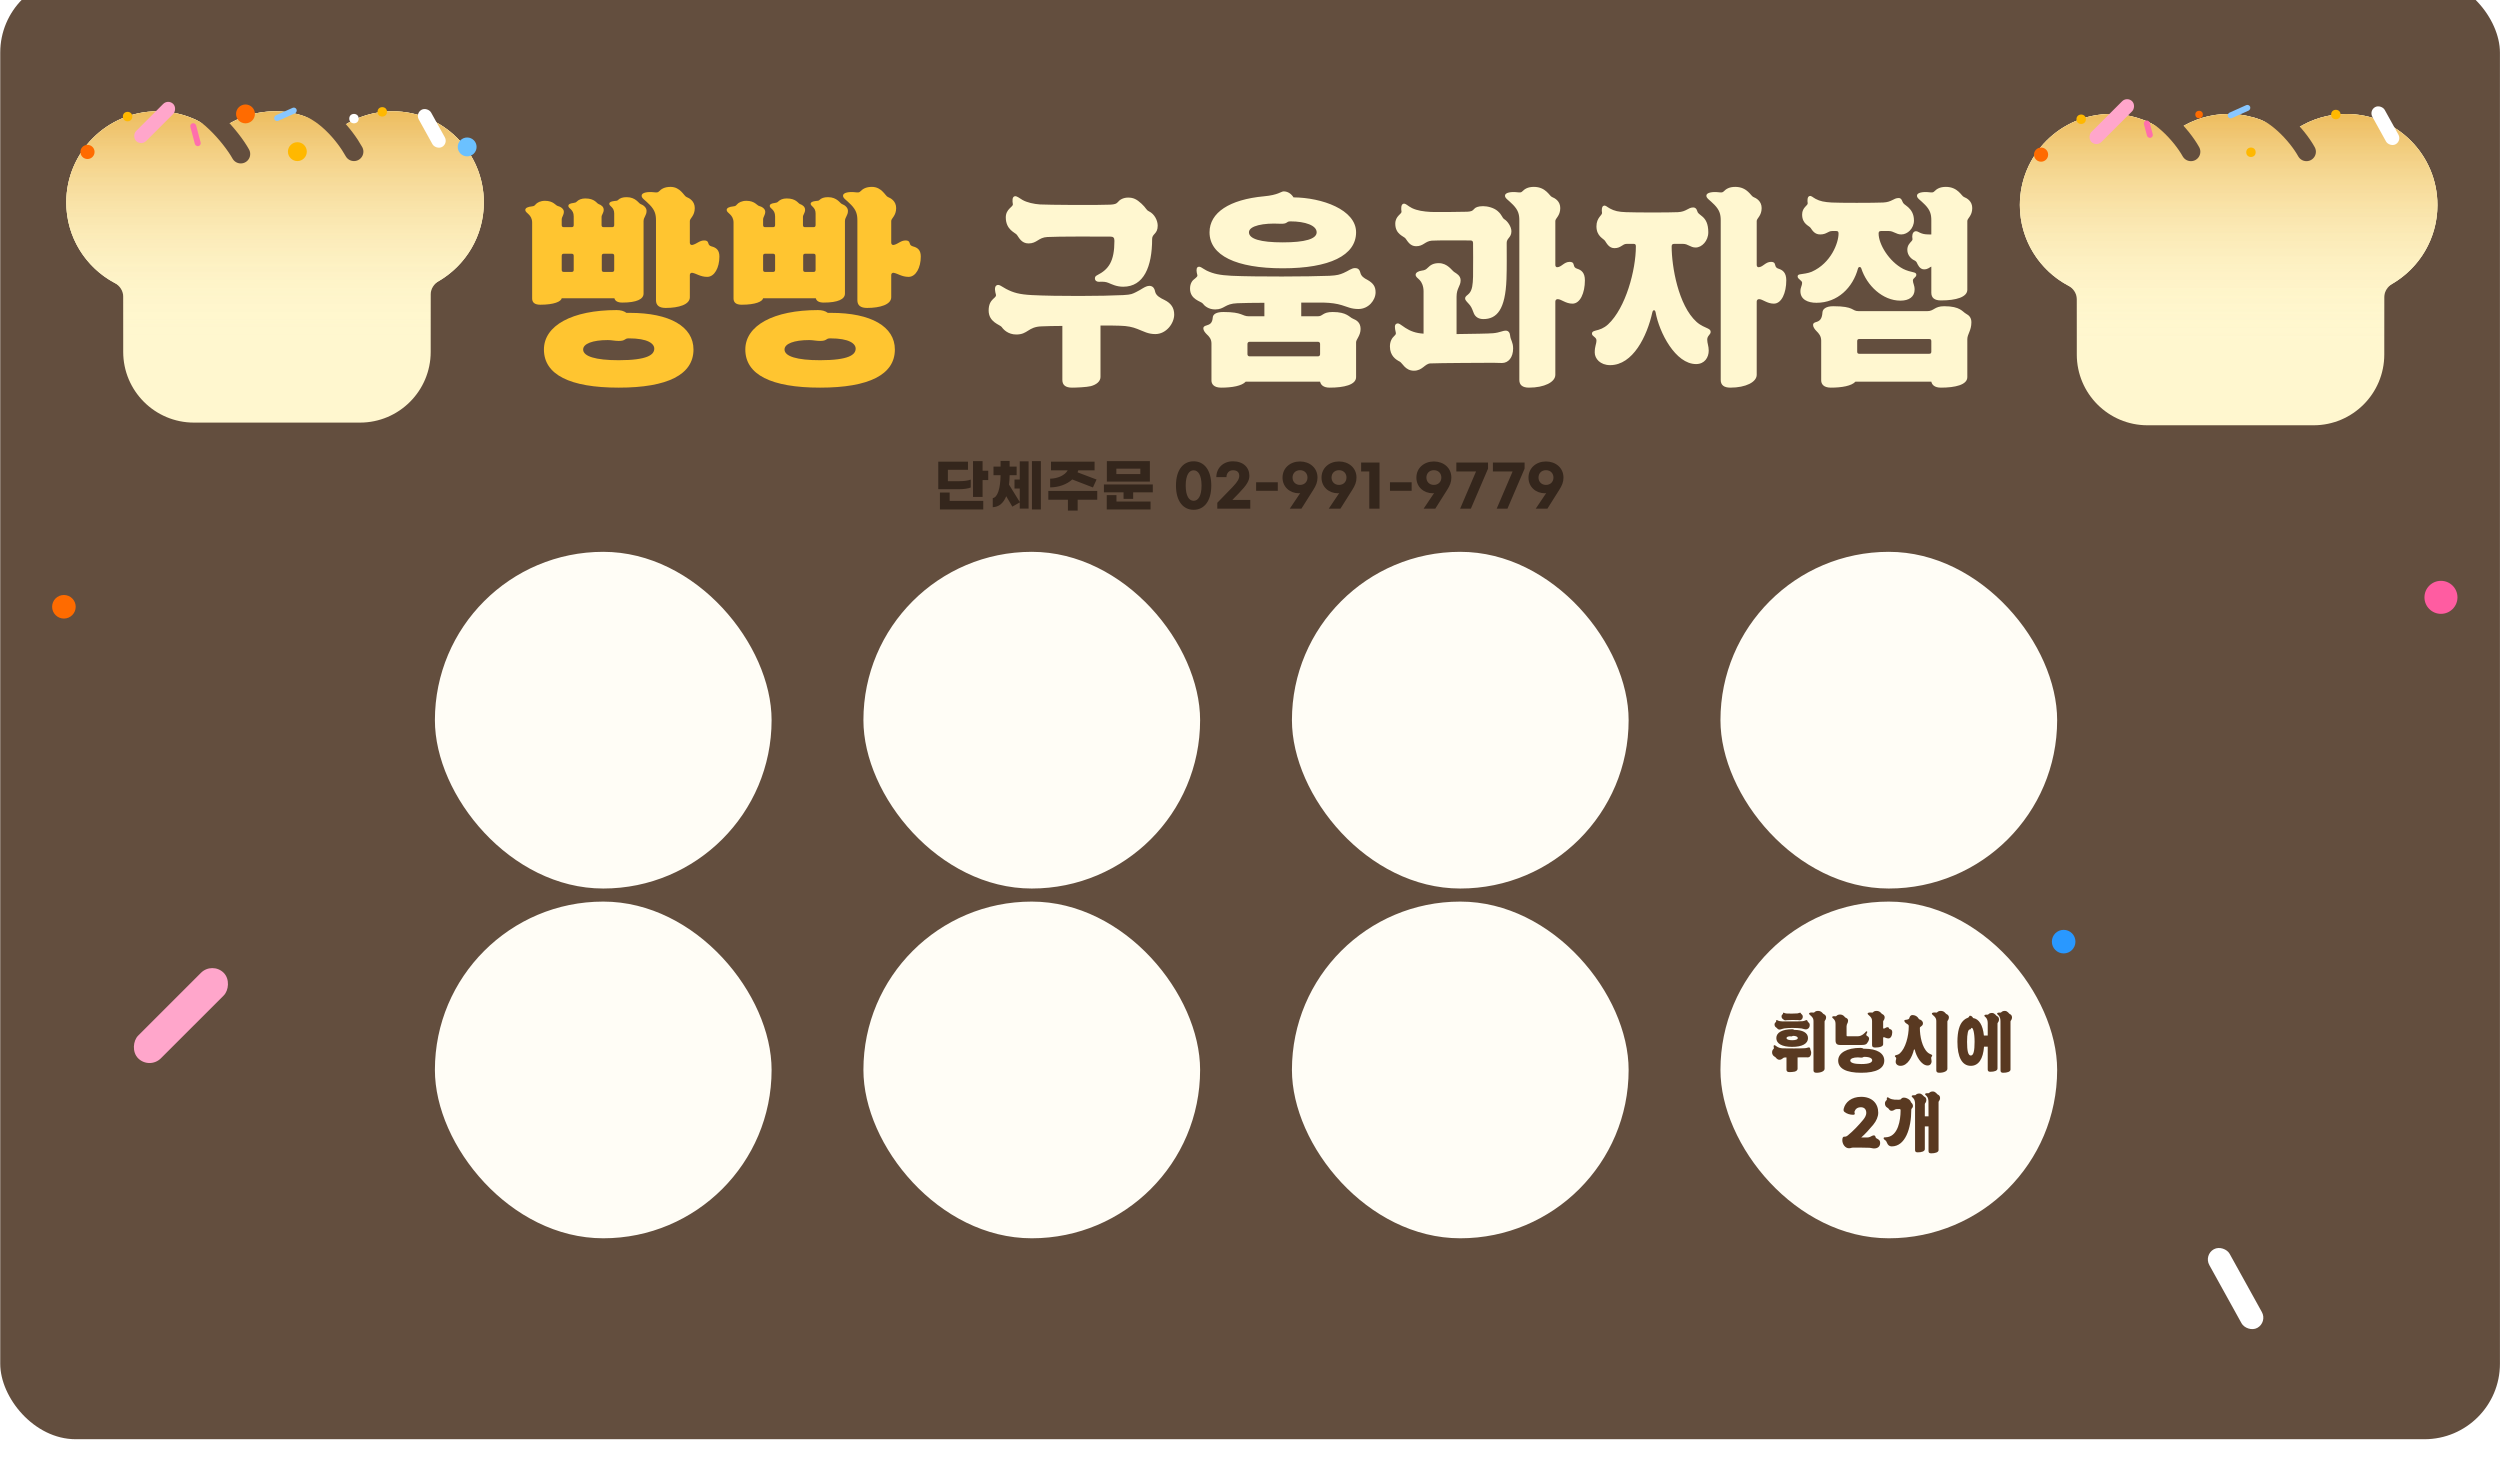 <svg width="1148" height="672" viewBox="0 0 1148 672" fill="none" xmlns="http://www.w3.org/2000/svg">
<g id="&#236;&#191;&#160;&#237;&#143;&#176;ui" filter="url(#filter0_i_1932_3241)">
<rect x="0.109" y="0.33" width="1147.86" height="671.388" rx="34.652" fill="#634E3E"/>
<g id="Frame 1321317626">
<g id="&#235;&#161;&#156;&#234;&#179;&#160;_&#235;&#132;&#163;&#236;&#156;&#188;&#236;&#139;&#164; &#236;&#152;&#129;&#236;&#151;&#173;">
<rect x="199.706" y="264.229" width="154.609" height="154.609" rx="77.305" fill="#FFFDF6"/>
</g>
<g id="&#235;&#161;&#156;&#234;&#179;&#160;_&#235;&#132;&#163;&#236;&#156;&#188;&#236;&#139;&#164; &#236;&#152;&#129;&#236;&#151;&#173;_2">
<rect x="396.481" y="264.229" width="154.609" height="154.609" rx="77.305" fill="#FFFDF6"/>
</g>
<g id="&#235;&#161;&#156;&#234;&#179;&#160;_&#235;&#132;&#163;&#236;&#156;&#188;&#236;&#139;&#164; &#236;&#152;&#129;&#236;&#151;&#173;_3">
<rect x="593.257" y="264.229" width="154.609" height="154.609" rx="77.305" fill="#FFFDF6"/>
</g>
<g id="&#235;&#161;&#156;&#234;&#179;&#160;_&#235;&#132;&#163;&#236;&#156;&#188;&#236;&#139;&#164; &#236;&#152;&#129;&#236;&#151;&#173;_4">
<rect x="790.032" y="264.229" width="154.609" height="154.609" rx="77.305" fill="#FFFDF6"/>
</g>
<g id="&#235;&#161;&#156;&#234;&#179;&#160;_&#235;&#132;&#163;&#236;&#156;&#188;&#236;&#139;&#164; &#236;&#152;&#129;&#236;&#151;&#173;_5">
<rect x="199.706" y="424.839" width="154.609" height="154.609" rx="77.305" fill="#FFFDF6"/>
</g>
<g id="&#235;&#161;&#156;&#234;&#179;&#160;_&#235;&#132;&#163;&#236;&#156;&#188;&#236;&#139;&#164; &#236;&#152;&#129;&#236;&#151;&#173;_6">
<rect x="396.481" y="424.839" width="154.609" height="154.609" rx="77.305" fill="#FFFDF6"/>
</g>
<g id="&#235;&#161;&#156;&#234;&#179;&#160;_&#235;&#132;&#163;&#236;&#156;&#188;&#236;&#139;&#164; &#236;&#152;&#129;&#236;&#151;&#173;_7">
<rect x="593.257" y="424.839" width="154.609" height="154.609" rx="77.305" fill="#FFFDF6"/>
</g>
<g id="&#235;&#161;&#156;&#234;&#179;&#160;_&#235;&#132;&#163;&#236;&#156;&#188;&#236;&#139;&#164; &#236;&#152;&#129;&#236;&#151;&#173;_8">
<rect x="790.032" y="424.839" width="154.609" height="154.609" rx="77.305" fill="#FFFDF6"/>
<path id="&#237;&#156;&#152;&#235;&#130;&#173;&#236;&#139;&#156;&#236;&#151;&#144; 2&#234;&#176;&#156;" d="M822.961 491.557C818.383 491.557 815.684 490.101 815.684 487.524C815.684 484.947 818.383 483.461 823.052 483.461C823.719 483.461 823.598 483.764 824.053 483.764C827.54 483.764 830.238 484.947 830.238 487.524C830.238 490.101 827.54 491.557 822.961 491.557ZM813.744 494.043C813.744 493.346 814.016 492.861 814.35 492.557C814.593 492.345 814.623 492.224 814.562 492.012C814.411 491.375 814.38 490.981 814.653 490.829C814.987 490.647 815.229 490.95 815.927 491.405C816.624 491.86 817.443 492.163 818.534 492.224C820.02 492.315 827.691 492.285 828.874 492.163C829.844 492.072 830.177 491.799 830.663 491.799C831.057 491.799 831.239 492.133 831.269 492.497C831.33 493.134 831.693 493.406 831.693 494.316C831.693 495.59 831.026 496.378 830.117 496.378C829.51 496.378 829.359 496.348 828.904 496.348C828.661 496.348 827.176 496.348 825.447 496.378V501.623C825.447 502.26 824.871 502.715 824.083 502.927C823.477 503.079 822.324 503.139 821.718 503.139C820.808 503.139 820.354 502.776 820.354 502.048V496.408C819.929 496.408 819.595 496.439 819.444 496.439C818.656 496.499 818.352 497.469 817.14 497.469C815.896 497.469 815.502 496.348 815.108 496.166C814.623 495.923 813.744 495.377 813.744 494.043ZM814.865 481.339C814.865 480.793 815.047 480.52 815.411 480.217C815.563 480.096 815.623 480.035 815.593 479.823C815.533 479.459 815.623 479.307 815.775 479.247C815.987 479.186 816.139 479.307 816.472 479.489C816.867 479.701 817.746 479.823 818.413 479.853C819.262 479.883 821.354 479.853 823.052 479.853C824.598 479.853 826.782 479.853 827.721 479.762C828.783 479.671 829.116 479.247 829.601 479.247C829.814 479.247 829.874 479.368 829.965 479.61C830.056 479.883 830.147 480.005 830.45 480.308C830.814 480.641 831.026 480.884 831.026 481.521C831.026 482.946 829.965 483.522 829.328 483.522C828.601 483.522 828.146 483.249 827.297 483.097C826.418 482.946 824.538 482.855 823.082 482.855C821.718 482.855 820.444 482.915 819.444 483.067C818.413 483.219 817.807 483.613 817.079 483.613C816.442 483.613 816.078 483.006 815.775 482.764C815.563 482.612 814.865 482.248 814.865 481.339ZM818.079 477.579C818.079 477.064 818.352 476.73 818.565 476.578C818.747 476.457 818.777 476.427 818.747 476.275C818.716 476.093 818.777 475.881 818.959 475.851C819.141 475.82 819.323 475.972 819.505 476.033C819.808 476.154 820.202 476.215 820.596 476.245C821.233 476.306 824.598 476.275 825.417 476.184C825.933 476.124 826.296 475.851 826.569 475.851C826.842 475.851 826.903 476.033 826.994 476.215C827.085 476.396 827.206 476.487 827.449 476.7C827.691 476.912 827.843 477.245 827.843 477.64C827.843 478.762 827.115 479.338 826.418 479.338C826.054 479.338 825.933 479.277 825.538 479.247C824.72 479.186 821.354 479.216 820.626 479.277C820.232 479.307 820.111 479.368 819.808 479.368C819.292 479.368 819.08 479.034 818.868 478.913C818.656 478.762 818.079 478.428 818.079 477.579ZM820.384 487.524C820.384 488.161 821.324 488.494 822.961 488.494C824.598 488.494 825.538 488.161 825.538 487.524C825.538 486.857 824.629 486.493 823.355 486.493C823.113 486.493 823.022 486.736 822.658 486.736C821.293 486.615 820.384 486.887 820.384 487.524ZM830.723 476.275C830.723 475.82 831.633 475.699 832.421 475.79C832.906 475.851 833.028 475.82 833.179 475.669C833.482 475.366 833.907 475.032 834.817 475.032C836.514 475.032 837.03 476.336 837.363 476.457C837.818 476.639 838.546 477.064 838.546 478.034C838.546 479.125 837.849 479.489 837.849 479.853V501.623C837.849 502.654 836.302 503.443 834.119 503.443C833.21 503.443 832.755 503.079 832.755 502.351V479.762C832.755 478.883 832.573 478.307 831.875 477.579C831.178 476.851 830.723 476.669 830.723 476.275ZM854.674 503.443C847.761 503.443 844.092 501.502 844.092 497.833C844.092 494.286 848.125 492.012 854.371 492.012C854.947 492.012 855.402 492.163 855.766 492.406H856.251C861.86 492.406 865.256 494.437 865.256 497.833C865.256 501.502 861.587 503.443 854.674 503.443ZM841.333 477.882C841.333 477.518 841.94 477.427 842.546 477.488C843.031 477.549 843.152 477.488 843.304 477.336C843.607 477.033 844.032 476.7 844.941 476.7C846.609 476.7 847.124 478.003 847.458 478.125C847.913 478.307 848.64 478.58 848.64 479.55C848.64 480.641 847.943 480.975 847.943 482.127V486.311C847.943 486.554 848.064 486.675 848.307 486.675H853.219C854.977 486.675 856.524 484.977 856.797 484.583C857.039 484.219 857.615 484.462 857.433 484.856C857.221 485.311 857.039 485.644 856.979 485.978C856.948 486.19 857.07 486.311 857.251 486.433C857.555 486.645 858.282 486.948 858.282 487.767C858.282 488.585 857.706 489.434 857.312 489.95C856.888 490.496 856.16 490.678 854.917 490.678H845.002C843.486 490.678 842.879 490.071 842.879 488.555V481.43C842.879 480.247 842.788 479.762 842.364 479.156C841.818 478.367 841.333 478.307 841.333 477.882ZM849.641 497.833C849.641 498.864 851.46 499.44 854.674 499.44C858.768 499.44 859.707 498.591 859.707 497.682C859.707 496.954 858.828 496.135 856.099 496.135C855.432 496.135 855.705 496.499 854.674 496.499C854.128 496.499 853.674 496.378 853.128 496.378C851.036 496.378 849.641 496.954 849.641 497.833ZM857.615 476.275C857.615 475.82 858.525 475.699 859.313 475.79C859.798 475.851 859.92 475.82 860.071 475.669C860.375 475.366 860.799 475.032 861.709 475.032C863.407 475.032 863.922 476.336 864.256 476.457C864.71 476.639 865.438 477.064 865.438 478.034C865.438 479.125 864.741 479.489 864.741 479.853V482.855C864.741 483.037 864.892 483.219 865.105 483.158C865.741 483.006 866.105 482.521 866.772 482.521C867.075 482.521 867.288 482.612 867.348 482.885C867.409 483.158 867.53 483.279 867.833 483.37C868.41 483.522 868.925 483.825 868.925 484.795C868.925 486.372 868.228 487.676 867.197 487.676C866.226 487.676 865.65 487.191 865.074 487.1C864.892 487.069 864.741 487.221 864.741 487.403V490.344C864.741 491.375 863.194 491.86 861.011 491.86C860.102 491.86 859.647 491.496 859.647 490.769V479.762C859.647 478.883 859.465 478.307 858.768 477.579C858.07 476.851 857.615 476.669 857.615 476.275ZM872.713 500.259C871.288 500.259 870.499 499.349 870.499 498.47C870.499 497.53 870.742 497.318 870.742 496.742C870.742 496.287 870.105 496.196 870.105 495.802C870.105 495.59 870.226 495.468 870.59 495.377C871.257 495.226 871.833 495.044 872.44 494.498C874.987 492.194 876.503 486.766 876.503 482.097C876.503 481.49 876.26 481.339 875.654 480.975C875.108 480.641 874.471 480.096 874.471 479.55C874.471 479.065 875.138 479.186 875.745 479.034C876.472 478.852 876.654 478.701 876.776 478.307C876.897 477.882 877.17 476.942 878.231 476.942C879.292 476.942 880.172 477.488 880.596 477.973C880.99 478.428 881.112 478.822 881.384 478.913C882.233 479.156 883.022 479.762 883.022 480.763C883.022 482.066 881.597 482.157 881.597 482.855C881.597 486.615 882.597 491.799 885.205 494.134C885.811 494.68 886.509 494.892 886.872 495.074C887.176 495.226 887.267 495.347 887.267 495.559C887.267 495.953 886.782 496.075 886.782 496.651C886.782 497.166 886.994 497.56 886.994 498.197C886.994 499.167 886.387 500.107 885.175 500.107C882.203 500.107 879.838 495.59 879.292 492.982C879.201 492.588 878.928 492.618 878.837 492.982C878.049 496.166 876.018 500.259 872.713 500.259ZM887.115 476.275C887.115 475.82 888.025 475.699 888.813 475.79C889.298 475.851 889.419 475.82 889.571 475.669C889.874 475.366 890.299 475.032 891.208 475.032C892.906 475.032 893.422 476.336 893.755 476.457C894.21 476.639 894.938 477.064 894.938 478.034C894.938 479.125 894.24 479.489 894.24 479.853V501.623C894.24 502.654 892.694 503.443 890.511 503.443C889.601 503.443 889.147 503.079 889.147 502.351V479.762C889.147 478.883 888.965 478.307 888.267 477.579C887.57 476.851 887.115 476.669 887.115 476.275ZM919.859 503.443C919.04 503.443 918.646 503.139 918.646 502.412L918.616 479.762C918.616 478.883 918.434 477.761 917.737 477.094C917.282 476.639 917.07 476.548 917.07 476.275C917.07 475.881 917.737 475.79 918.282 475.82C918.707 475.851 918.828 475.82 918.98 475.669C919.283 475.366 919.707 475.032 920.617 475.032C921.921 475.032 922.527 476.336 922.861 476.457C923.316 476.639 923.922 477.064 923.922 478.034C923.922 479.125 923.225 479.489 923.225 479.853V501.957C923.225 502.988 921.648 503.443 919.859 503.443ZM898.847 489.222C898.847 484.644 899.726 481.217 901.576 479.489C902.516 478.61 903.152 478.367 903.637 478.185C904.365 477.913 904.214 477.245 904.577 477.245C905.214 477.245 905.73 477.64 906.033 478.307C908.762 478.701 910.52 481.551 911.005 486.342H912.764V480.702C912.764 479.823 912.582 478.701 911.885 478.034C911.43 477.579 911.218 477.488 911.218 477.215C911.218 476.821 911.824 476.73 912.37 476.76C912.794 476.791 912.916 476.76 913.067 476.609C913.37 476.306 913.795 475.972 914.705 475.972C916.008 475.972 916.645 477.276 916.979 477.397C917.433 477.579 917.949 478.003 917.949 478.974C917.949 480.065 917.251 480.429 917.251 480.793V501.502C917.251 502.533 915.766 502.988 913.977 502.988C913.158 502.988 912.764 502.685 912.764 501.957V491.466H911.066C910.642 497.075 908.58 500.259 905.002 500.259C900.939 500.259 898.847 496.226 898.847 489.222ZM903.274 489.222C903.274 493.406 903.759 495.529 905.002 495.529C906.245 495.529 906.73 493.406 906.73 489.222C906.73 484.947 906.002 482.824 905.457 482.824C905.032 482.824 905.123 483.583 904.517 483.552C903.789 483.522 903.274 485.402 903.274 489.222ZM856.999 521.917C856.999 519.976 855.847 519.279 854.513 519.279C852.754 519.279 851.996 520.219 851.632 521.159C851.45 521.613 851.753 521.947 851.723 522.25C851.693 522.523 851.571 522.735 850.904 522.735C849.601 522.735 848.085 522.311 846.993 521.431C846.538 521.068 846.478 520.583 846.659 519.855C847.387 516.944 850.207 514.488 854.634 514.488C859.667 514.488 862.487 517.52 862.487 521.795C862.487 523.615 861.608 525.585 860.213 527.283C858.394 529.466 856.514 531.559 854.664 533.166H857.15C857.696 533.166 858.121 533.135 858.636 532.923C859.334 532.62 859.879 532.195 860.455 532.195C860.819 532.195 861.153 532.377 861.274 533.014C861.365 533.469 861.759 533.59 862.305 533.893C863.002 534.318 863.366 534.712 863.366 535.682C863.366 537.229 862.335 538.199 860.577 538.199C859.849 538.199 859.425 537.956 858.576 537.896C857.575 537.835 851.905 537.774 850.935 537.805C849.964 537.835 850.086 538.108 849.024 538.108C847.327 538.108 845.992 536.258 845.992 534.409C845.992 533.378 846.296 532.771 846.781 532.802C847.448 532.832 847.903 532.711 848.539 532.195C851.026 530.164 853.512 527.526 855.543 525.07C856.423 524.009 856.999 522.887 856.999 521.917ZM874.299 514.852C875.057 514.852 876.088 515.246 876.816 515.883C877.513 516.489 877.332 516.853 877.665 517.156C878.09 517.52 878.423 518.066 878.423 518.672C878.423 519.673 877.665 519.734 877.665 520.431C877.665 529.103 874.876 537.259 868.66 537.259C867.568 537.259 866.901 536.562 866.568 535.743C866.295 535.076 866.113 534.682 865.597 534.348C865.325 534.136 864.961 533.893 864.961 533.56C864.961 533.348 865.021 533.166 865.325 533.105C865.688 533.075 865.931 533.135 866.932 532.953C871.54 532.013 872.753 525.434 872.753 520.704C872.753 520.249 872.601 520.097 872.147 520.097C871.692 520.097 871.298 520.097 870.843 520.128C869.873 520.219 869.691 520.916 868.629 520.916C867.78 520.916 867.417 520.188 867.144 519.824C866.901 519.491 865.567 519.248 865.567 517.49C865.567 516.338 866.507 516.065 866.446 515.762C866.386 515.398 866.355 514.822 866.689 514.731C866.992 514.64 867.174 514.882 867.659 515.155C868.296 515.519 869.115 515.731 869.994 515.792C870.449 515.822 871.419 515.852 871.934 515.822C872.571 515.792 872.783 515.731 872.996 515.458C873.208 515.185 873.511 514.852 874.299 514.852ZM877.847 514.215C877.847 513.821 878.453 513.73 878.999 513.76C879.424 513.791 879.545 513.76 879.697 513.609C880 513.306 880.424 512.972 881.334 512.972C882.638 512.972 883.274 514.276 883.608 514.397C884.063 514.579 884.578 515.003 884.578 515.974C884.578 517.065 883.881 517.429 883.881 517.793V523.463H885.579L885.548 516.762C885.548 515.883 885.367 514.761 884.669 514.094C884.214 513.639 884.002 513.548 884.002 513.275C884.002 512.881 884.669 512.79 885.215 512.82C885.639 512.851 885.761 512.82 885.912 512.669C886.215 512.366 886.64 512.032 887.55 512.032C888.853 512.032 889.49 513.336 889.824 513.457C890.278 513.639 890.885 514.064 890.885 515.034C890.885 516.125 890.188 516.489 890.188 516.853V538.957C890.188 539.988 888.581 540.443 886.792 540.443C885.973 540.443 885.579 540.139 885.579 539.412V528.072H883.881V538.502C883.881 539.533 882.395 539.988 880.606 539.988C879.787 539.988 879.393 539.685 879.393 538.957V517.702C879.393 516.823 879.211 515.701 878.514 515.034C878.059 514.579 877.847 514.488 877.847 514.215Z" fill="#593921"/>
</g>
</g>
<path id="&#235;&#139;&#168;&#236;&#178;&#180;&#236;&#163;&#188;&#235;&#172;&#184; 02-991-9779" d="M451.201 226.999H453.8V231.261H451.201V239.006H446.809V222.58H451.201V226.999ZM445.77 234.691C444.626 235.185 442.547 235.471 440.468 235.471H430.852V222.84H444.496V226.557H435.27V231.781H440.65C442.651 231.781 444.6 231.521 445.77 231.053V234.691ZM436.076 237.004V240.825H451.513V244.775H431.605V237.004H436.076ZM468.274 231.027V222.684H472.328V244.385H468.274V241.526L464.869 243.476L462.063 238.694C460.763 241.916 458.684 243.632 455.877 243.736V239.551C458.034 239.291 459.386 235.263 459.464 229.026H456.215V225.101H459.464V222.502H463.622V225.101H466.845V229.026H463.622C463.596 230.585 463.518 232.04 463.336 233.366L468.274 241.345V235.159H465.857V231.027H468.274ZM473.862 222.58H477.968V244.775H473.862V222.58ZM501.876 234.665L492.39 231.001C489.895 233.262 486.178 234.613 482.228 234.639V230.637C485.633 230.585 488.959 229.156 490.285 226.817H482.618V222.84H502.629V226.817H495.145C495.067 227.128 494.937 227.44 494.807 227.726L503.539 231.027L501.876 234.665ZM503.851 236.251V240.305H494.859V245.295H490.389V240.305H481.396V236.251H503.851ZM528.019 222.58V231.988H508.267V222.58H528.019ZM523.652 228.532V226.037H512.633V228.532H523.652ZM506.915 233.288H529.37V236.9H520.352V239.915H515.934V236.9H506.915V233.288ZM512.685 238.2V241.137H528.331V244.775H508.215V238.2H512.685ZM548.113 222.658C552.739 222.658 556.222 226.375 556.222 233.808C556.222 241.215 552.739 244.931 548.113 244.931C543.487 244.931 540.005 241.215 540.005 233.808C540.005 226.375 543.487 222.658 548.113 222.658ZM548.113 226.791C546.034 226.791 544.475 228.974 544.475 233.808C544.475 238.616 546.034 240.799 548.113 240.799C550.192 240.799 551.752 238.616 551.752 233.808C551.752 228.974 550.192 226.791 548.113 226.791ZM566.152 222.658C570.908 222.658 573.715 225.465 573.715 229.312C573.715 231.521 572.65 233.418 568.933 237.264L565.892 240.409H574.131V244.411H558.979V241.708L565.918 234.561C568.465 231.936 569.063 230.559 569.063 229.364C569.063 227.804 568.206 226.765 566.152 226.765C564.229 226.765 563.19 228.324 563.19 229.935H558.538C558.538 225.777 561.682 222.658 566.152 222.658ZM576.808 232.3H586.762V236.199H576.808V232.3ZM592.262 244.411L597.07 237.238C596.94 237.29 596.707 237.342 596.473 237.342C592.34 237.342 588.936 234.457 588.936 230.169C588.936 225.647 592.548 222.736 596.966 222.736C601.385 222.736 604.997 225.621 604.997 230.143C604.997 232.196 604.321 233.782 603.074 235.757L597.616 244.411H592.262ZM596.966 233.496C599.072 233.496 600.397 232.014 600.397 230.117C600.397 228.22 599.072 226.739 596.966 226.739C594.861 226.739 593.536 228.22 593.536 230.117C593.536 232.014 594.861 233.496 596.966 233.496ZM610.168 244.411L614.976 237.238C614.846 237.29 614.612 237.342 614.378 237.342C610.245 237.342 606.841 234.457 606.841 230.169C606.841 225.647 610.453 222.736 614.872 222.736C619.29 222.736 622.902 225.621 622.902 230.143C622.902 232.196 622.227 233.782 620.979 235.757L615.521 244.411H610.168ZM614.872 233.496C616.977 233.496 618.302 232.014 618.302 230.117C618.302 228.22 616.977 226.739 614.872 226.739C612.766 226.739 611.441 228.22 611.441 230.117C611.441 232.014 612.766 233.496 614.872 233.496ZM633.478 223.23V244.411H628.774V227.336H625.032V223.23H633.478ZM638.276 232.3H648.23V236.199H638.276V232.3ZM653.731 244.411L658.539 237.238C658.409 237.29 658.175 237.342 657.941 237.342C653.809 237.342 650.404 234.457 650.404 230.169C650.404 225.647 654.017 222.736 658.435 222.736C662.853 222.736 666.466 225.621 666.466 230.143C666.466 232.196 665.79 233.782 664.542 235.757L659.085 244.411H653.731ZM658.435 233.496C660.54 233.496 661.866 232.014 661.866 230.117C661.866 228.22 660.54 226.739 658.435 226.739C656.33 226.739 655.004 228.22 655.004 230.117C655.004 232.014 656.33 233.496 658.435 233.496ZM683.305 223.23V226.037L675.43 244.411H670.493L677.795 227.336H668.751V223.23H683.305ZM700.094 223.23V226.037L692.219 244.411H687.281L694.584 227.336H685.54V223.23H700.094ZM705.213 244.411L710.021 237.238C709.891 237.29 709.657 237.342 709.423 237.342C705.291 237.342 701.886 234.457 701.886 230.169C701.886 225.647 705.499 222.736 709.917 222.736C714.335 222.736 717.948 225.621 717.948 230.143C717.948 232.196 717.272 233.782 716.024 235.757L710.567 244.411H705.213ZM709.917 233.496C712.022 233.496 713.348 232.014 713.348 230.117C713.348 228.22 712.022 226.739 709.917 226.739C707.812 226.739 706.486 228.22 706.486 230.117C706.486 232.014 707.812 233.496 709.917 233.496Z" fill="#34261C"/>
<g id="Frame 1321318006">
<g id="Group 26086308">
<g id="Group 26086305">
<path id="Union" fill-rule="evenodd" clip-rule="evenodd" d="M56.577 146.958C56.577 144.311 54.947 141.97 52.611 140.725C39.413 133.688 30.43 119.785 30.43 103.784C30.43 80.678 49.16 61.947 72.266 61.947C80.591 61.947 88.348 64.379 94.866 68.571C97.537 70.288 101.034 70.288 103.704 68.571C110.222 64.379 117.979 61.947 126.304 61.947C134.63 61.947 142.387 64.379 148.905 68.571C151.575 70.288 155.072 70.288 157.743 68.571C164.26 64.379 172.018 61.947 180.343 61.947C203.448 61.947 222.179 80.678 222.179 103.784C222.179 119.183 213.859 132.639 201.469 139.902C199.278 141.186 197.775 143.454 197.775 145.993V172.4C197.775 190.342 183.23 204.887 165.288 204.887H89.064C71.122 204.887 56.577 190.342 56.577 172.4V146.958Z" fill="#FFF7CF"/>
<g id="Frame 1321318005">
<path id="Union_2" fill-rule="evenodd" clip-rule="evenodd" d="M153.324 135.726C146.034 141.898 136.604 145.62 126.305 145.62C116.005 145.62 106.575 141.898 99.285 135.726C91.996 141.898 82.566 145.62 72.266 145.62C49.16 145.62 30.43 126.889 30.43 103.784C30.43 80.678 49.16 61.947 72.266 61.947C82.566 61.947 91.996 65.669 99.285 71.841C106.575 65.669 116.005 61.947 126.305 61.947C136.604 61.947 146.034 65.669 153.324 71.841C160.613 65.669 170.044 61.947 180.343 61.947C203.449 61.947 222.179 80.678 222.179 103.784C222.179 126.889 203.449 145.62 180.343 145.62C170.044 145.62 160.613 141.898 153.324 135.726Z" fill="#FFF7CF"/>
<path id="Union_3" fill-rule="evenodd" clip-rule="evenodd" d="M56.577 146.958C56.577 144.311 54.947 141.97 52.611 140.725C39.413 133.688 30.43 119.785 30.43 103.784C30.43 80.678 49.16 61.947 72.266 61.947C80.591 61.947 88.348 64.379 94.866 68.571C97.537 70.288 101.034 70.288 103.704 68.571C110.222 64.379 117.979 61.947 126.304 61.947C134.63 61.947 142.387 64.379 148.905 68.571C151.575 70.288 155.072 70.288 157.743 68.571C164.26 64.379 172.018 61.947 180.343 61.947C203.448 61.947 222.179 80.678 222.179 103.784C222.179 119.183 213.859 132.639 201.469 139.902C199.278 141.186 197.775 143.454 197.775 145.993V172.4C197.775 190.342 183.23 204.887 165.288 204.887H89.064C71.122 204.887 56.577 190.342 56.577 172.4V146.958Z" fill="url(#paint0_linear_1932_3241)"/>
<path id="Vector 1933" d="M84.072 58.698C93.237 58.698 106.232 73.75 110.563 81.547" stroke="#634E3E" stroke-width="8.663" stroke-linecap="round"/>
<path id="Vector 1934" d="M137.133 58.698C148.464 60.972 158.21 72.667 162.541 80.464" stroke="#634E3E" stroke-width="8.663" stroke-linecap="round"/>
<circle id="Ellipse 68" cx="58.585" cy="64.358" r="2.166" fill="#FFB800"/>
<circle id="Ellipse 72" cx="40.176" cy="80.6" r="3.249" fill="#FF6B00"/>
<circle id="Ellipse 69" cx="175.536" cy="62.192" r="2.166" fill="#FFB800"/>
<circle id="Ellipse 70" cx="136.552" cy="80.463" r="4.332" fill="#FFB800"/>
<circle id="Ellipse 73" cx="214.52" cy="78.297" r="4.332" fill="#6BC1FF"/>
<circle id="Ellipse 74" cx="162.542" cy="65.302" r="2.166" fill="white"/>
<circle id="Ellipse 71" cx="112.729" cy="63.137" r="4.332" fill="#FF6B00"/>
</g>
</g>
<g id="Group 26086307">
<rect id="Rectangle 3465512" x="190.715" y="62.82" width="6.497" height="19.492" rx="3.249" transform="rotate(-28.963 190.715 62.82)" fill="white"/>
<rect id="Rectangle 3465513" x="77.24" y="56.256" width="6.497" height="24.07" rx="3.249" transform="rotate(45.009 77.24 56.256)" fill="#FFA6CB"/>
<rect id="Rectangle 3465514" x="87.065" y="67.767" width="2.733" height="10.857" rx="1.366" transform="rotate(-14.771 87.065 67.767)" fill="#FF6FAC"/>
<rect id="Rectangle 3465515" x="126.543" y="66.856" width="2.733" height="11.157" rx="1.366" transform="rotate(-114.181 126.543 66.856)" fill="#89C7FF"/>
</g>
</g>
<g id="&#234;&#176;&#128;&#234;&#178;&#140; &#235;&#161;&#156;&#234;&#179;&#160;&#235;&#132;&#163;&#236;&#156;&#188;&#236;&#139;&#164; &#236;&#152;&#129;&#236;&#151;&#173;">
<g id="&#235;&#185;&#181;&#235;&#185;&#181; &#234;&#181;&#172;&#236;&#155;&#128;&#234;&#179;&#188;&#236;&#158;&#144;&#236;&#160;&#144;" filter="url(#filter1_d_1932_3241)">
<path d="M248.1 142.094C245.346 142.094 244.362 140.913 244.362 139.241V104.412C244.362 100.574 241.213 100.082 241.213 98.607C241.213 97.623 242.394 97.131 244.263 96.934C245.149 96.836 245.444 96.639 245.838 96.147C246.625 95.163 248.199 94.376 250.265 94.376C254.102 94.376 255.184 96.54 256.07 96.737C257.349 97.032 258.923 98.016 258.923 99.394C258.923 100.968 257.939 101.755 257.939 102.936V105.494C257.939 106.183 258.234 106.478 258.923 106.478H262.465C263.154 106.478 263.449 106.183 263.449 105.494V101.558C263.449 98.213 260.989 98.016 260.989 96.737C260.989 95.95 261.776 95.557 263.351 95.36C264.138 95.261 264.433 95.163 264.925 94.671C265.712 93.884 266.991 93.294 268.762 93.294C273.189 93.294 273.976 95.557 274.862 95.852C276.239 96.344 277.223 97.229 277.223 98.508C277.223 99.984 276.239 100.771 276.239 101.755V105.494C276.239 106.183 276.535 106.478 277.223 106.478H281.06C281.749 106.478 282.044 106.183 282.044 105.494V100.181C282.044 97.229 279.781 96.934 279.781 95.753C279.781 95.065 280.47 94.671 282.044 94.474C283.028 94.376 283.422 94.376 283.717 94.081C284.701 93.097 285.98 92.703 287.751 92.703C291.981 92.703 293.26 95.557 294.146 95.852C295.425 96.344 296.901 97.426 296.901 99C296.901 101.165 295.523 101.853 295.523 103.723V136.978C295.523 139.536 292.375 141.11 285.783 141.11C283.52 141.11 282.438 140.323 282.143 139.142H257.939C257.644 140.618 254.496 142.094 248.1 142.094ZM249.773 162.657C249.773 151.638 262.76 144.554 283.127 144.554C284.996 144.554 286.472 144.947 287.652 145.833H289.227C307.527 145.833 318.448 152.13 318.448 162.657C318.448 174.168 306.641 180.17 284.11 180.17C261.58 180.17 249.773 174.168 249.773 162.657ZM257.939 126.057C257.939 126.746 258.234 127.041 258.923 127.041H262.465C263.154 127.041 263.449 126.746 263.449 126.057V119.662C263.449 118.973 263.154 118.678 262.465 118.678H258.923C258.234 118.678 257.939 118.973 257.939 119.662V126.057ZM267.778 162.657C267.778 165.805 273.485 167.576 284.11 167.576C297.393 167.576 300.443 165.018 300.443 162.264C300.443 160.001 297.59 157.541 288.735 157.541C286.57 157.541 287.456 158.722 284.11 158.722C282.339 158.722 280.864 158.328 279.093 158.328C272.107 158.328 267.778 160.001 267.778 162.657ZM276.338 126.057C276.338 126.746 276.633 127.041 277.322 127.041H281.06C281.749 127.041 282.044 126.746 282.044 126.057V119.662C282.044 118.973 281.749 118.678 281.06 118.678H277.322C276.633 118.678 276.338 118.973 276.338 119.662V126.057ZM294.638 92.015C294.638 90.539 297.59 90.145 300.148 90.441C301.722 90.637 302.115 90.539 302.607 90.047C303.591 89.063 304.969 87.981 307.92 87.981C312.446 87.981 314.119 92.212 315.201 92.605C316.677 93.195 319.038 94.573 319.038 97.721C319.038 101.263 316.775 102.444 316.775 103.624V113.66C316.775 114.25 317.267 114.841 317.956 114.644C320.022 114.152 321.203 112.578 323.367 112.578C324.351 112.578 325.04 112.873 325.236 113.758C325.433 114.644 325.827 115.037 326.811 115.333C328.68 115.825 330.353 116.808 330.353 119.957C330.353 125.073 328.09 129.304 324.745 129.304C321.596 129.304 319.727 127.729 317.857 127.434C317.267 127.336 316.775 127.828 316.775 128.418V138.65C316.775 141.996 311.757 143.57 305.657 143.57C302.706 143.57 301.23 142.389 301.23 140.028V103.329C301.23 100.476 300.64 98.607 298.377 96.245C296.114 93.884 294.638 93.294 294.638 92.015ZM340.577 142.094C337.822 142.094 336.839 140.913 336.839 139.241V104.412C336.839 100.574 333.69 100.082 333.69 98.607C333.69 97.623 334.871 97.131 336.74 96.934C337.626 96.836 337.921 96.639 338.314 96.147C339.101 95.163 340.676 94.376 342.742 94.376C346.579 94.376 347.661 96.54 348.547 96.737C349.826 97.032 351.4 98.016 351.4 99.394C351.4 100.968 350.416 101.755 350.416 102.936V105.494C350.416 106.183 350.711 106.478 351.4 106.478H354.942C355.631 106.478 355.926 106.183 355.926 105.494V101.558C355.926 98.213 353.466 98.016 353.466 96.737C353.466 95.95 354.253 95.557 355.827 95.36C356.614 95.261 356.91 95.163 357.402 94.671C358.189 93.884 359.468 93.294 361.239 93.294C365.666 93.294 366.453 95.557 367.339 95.852C368.716 96.344 369.7 97.229 369.7 98.508C369.7 99.984 368.716 100.771 368.716 101.755V105.494C368.716 106.183 369.011 106.478 369.7 106.478H373.537C374.226 106.478 374.521 106.183 374.521 105.494V100.181C374.521 97.229 372.258 96.934 372.258 95.753C372.258 95.065 372.947 94.671 374.521 94.474C375.505 94.376 375.898 94.376 376.194 94.081C377.177 93.097 378.457 92.703 380.228 92.703C384.458 92.703 385.737 95.557 386.623 95.852C387.902 96.344 389.378 97.426 389.378 99C389.378 101.165 388 101.853 388 103.723V136.978C388 139.536 384.852 141.11 378.26 141.11C375.997 141.11 374.915 140.323 374.619 139.142H350.416C350.121 140.618 346.972 142.094 340.577 142.094ZM342.25 162.657C342.25 151.638 355.237 144.554 375.603 144.554C377.473 144.554 378.948 144.947 380.129 145.833H381.703C400.003 145.833 410.924 152.13 410.924 162.657C410.924 174.168 399.118 180.17 376.587 180.17C354.056 180.17 342.25 174.168 342.25 162.657ZM350.416 126.057C350.416 126.746 350.711 127.041 351.4 127.041H354.942C355.631 127.041 355.926 126.746 355.926 126.057V119.662C355.926 118.973 355.631 118.678 354.942 118.678H351.4C350.711 118.678 350.416 118.973 350.416 119.662V126.057ZM360.255 162.657C360.255 165.805 365.961 167.576 376.587 167.576C389.87 167.576 392.92 165.018 392.92 162.264C392.92 160.001 390.066 157.541 381.211 157.541C379.047 157.541 379.932 158.722 376.587 158.722C374.816 158.722 373.34 158.328 371.569 158.328C364.584 158.328 360.255 160.001 360.255 162.657ZM368.815 126.057C368.815 126.746 369.11 127.041 369.798 127.041H373.537C374.226 127.041 374.521 126.746 374.521 126.057V119.662C374.521 118.973 374.226 118.678 373.537 118.678H369.798C369.11 118.678 368.815 118.973 368.815 119.662V126.057ZM387.115 92.015C387.115 90.539 390.066 90.145 392.624 90.441C394.199 90.637 394.592 90.539 395.084 90.047C396.068 89.063 397.445 87.981 400.397 87.981C404.923 87.981 406.595 92.212 407.678 92.605C409.153 93.195 411.515 94.573 411.515 97.721C411.515 101.263 409.252 102.444 409.252 103.624V113.66C409.252 114.25 409.744 114.841 410.433 114.644C412.499 114.152 413.679 112.578 415.844 112.578C416.828 112.578 417.516 112.873 417.713 113.758C417.91 114.644 418.304 115.037 419.287 115.333C421.157 115.825 422.829 116.808 422.829 119.957C422.829 125.073 420.566 129.304 417.221 129.304C414.073 129.304 412.204 127.729 410.334 127.434C409.744 127.336 409.252 127.828 409.252 128.418V138.65C409.252 141.996 404.234 143.57 398.134 143.57C395.182 143.57 393.707 142.389 393.707 140.028V103.329C393.707 100.476 393.116 98.607 390.853 96.245C388.59 93.884 387.115 93.294 387.115 92.015Z" fill="#FFC530"/>
<path d="M492.26 180.17C489.309 180.17 487.833 178.989 487.833 176.628V151.834C484.094 151.834 480.749 151.933 478.289 152.031C471.993 152.228 472.091 155.77 466.68 155.77C462.941 155.77 460.776 153.507 459.989 152.326C459.202 151.244 453.988 150.162 453.988 144.751C453.988 141.897 454.971 140.52 455.955 139.536C457.038 138.552 457.53 138.159 457.333 137.47C456.939 136.092 456.546 134.125 457.431 133.338C458.612 132.354 459.891 133.731 461.957 134.813C465.302 136.584 468.155 137.371 473.763 137.667C485.176 138.257 506.428 138.159 515.873 137.667C519.612 137.47 520.006 137.076 521.678 136.289C524.04 135.207 525.909 133.436 527.778 133.436C528.959 133.436 530.041 134.026 530.435 136.092C530.828 137.962 532.895 139.044 534.764 139.93C537.715 141.405 539.191 143.471 539.191 146.62C539.191 150.654 535.551 155.573 530.533 155.573C527.188 155.573 525.319 154.393 522.269 153.212C520.006 152.326 517.841 151.834 514.201 151.736C511.938 151.638 508.79 151.638 505.346 151.638V175.251C505.346 177.317 503.477 178.793 500.918 179.481C498.951 179.973 494.228 180.17 492.26 180.17ZM461.859 101.952C461.859 98.115 465.302 97.131 465.105 95.95C464.81 94.278 464.81 92.605 465.892 92.31C466.876 92.015 467.959 93.097 469.533 93.982C471.599 95.163 474.747 95.852 477.601 96.049C481.143 96.245 503.772 96.442 509.773 96.147C511.84 96.049 512.725 95.753 513.414 94.868C514.102 93.982 515.677 92.9 518.038 92.9C520.498 92.9 521.973 93.687 524.138 95.655C526.303 97.623 526.303 98.607 527.582 99.197C530.238 100.476 531.615 103.526 531.615 105.789C531.615 109.724 529.057 109.429 529.057 111.889C529.057 124.679 525.22 133.829 515.775 133.829C512.627 133.829 510.462 132.649 508.986 132.058C507.707 131.567 506.92 131.468 504.559 131.567C503.673 131.567 502.788 131.075 502.788 129.992C502.788 129.304 503.083 128.91 503.87 128.517C509.085 125.86 511.741 122.22 511.741 112.774C511.741 111.299 511.249 110.807 509.773 110.807C502.788 110.807 486.16 110.708 480.946 111.004C476.814 111.2 476.223 113.955 472.288 113.955C469.041 113.955 467.86 111.2 466.975 110.02C466.188 108.937 461.859 107.757 461.859 101.952ZM573.521 108.839C573.521 111.889 578.834 113.463 589.066 113.463C599.299 113.463 604.611 111.889 604.611 108.839C604.611 105.691 599.397 103.821 592.51 103.821C590.444 103.821 591.526 105.1 587.689 104.903C580.31 104.51 573.521 105.789 573.521 108.839ZM546.464 134.715C546.464 132.255 547.547 130.878 548.727 130.091C549.613 129.304 550.006 129.008 549.809 128.418C549.416 127.041 549.219 125.467 549.908 124.876C550.99 124.089 552.171 125.467 554.139 126.45C557.287 127.926 560.042 128.517 565.65 128.812C576.669 129.304 601.069 129.205 610.515 128.812C614.253 128.615 615.237 128.221 616.91 127.533C619.074 126.647 620.55 125.27 622.223 125.27C623.403 125.27 624.289 125.762 624.683 127.434C625.076 129.008 626.355 129.894 627.929 130.681C630.487 132.157 631.668 133.633 631.668 136.388C631.668 140.028 628.421 144.062 623.797 144.062C620.452 144.062 618.779 143.078 616.123 142.291C613.86 141.602 611.302 141.209 607.661 141.11H597.528V147.407H605.103C607.661 147.407 607.17 145.439 611.991 145.439C618.484 145.439 619.566 147.801 621.239 148.489C622.912 149.178 624.781 150.26 624.781 153.212C624.781 156.262 622.715 158.033 622.715 159.312V175.349C622.715 178.891 617.107 180.17 610.613 180.17C607.563 180.17 606.481 178.793 606.186 177.415H572.045C570.274 179.383 565.748 180.17 560.731 180.17C557.287 180.17 556.303 178.399 556.303 176.923V159.902C556.303 157.836 555.221 156.655 554.139 155.672C553.351 154.884 552.564 153.901 552.564 152.917C552.564 152.13 553.253 151.834 553.942 151.638C555.713 151.146 556.697 150.457 556.893 147.997C556.992 146.423 558.566 145.439 561.813 145.439C570.766 145.439 570.176 147.407 573.521 147.407H580.605V141.209C575.587 141.209 571.16 141.307 568.208 141.405C562.305 141.602 562.403 144.259 557.976 144.259C554.926 144.259 553.056 142.586 552.269 141.504C551.482 140.52 546.464 139.733 546.464 134.715ZM555.418 108.839C555.418 99.787 564.568 93.786 580.408 92.31C587 91.719 588.279 90.047 589.46 90.047C591.427 90.047 593.002 91.228 593.986 92.802C606.973 92.9 622.715 98.41 622.715 108.839C622.715 119.465 610.515 125.368 589.066 125.368C567.618 125.368 555.418 119.465 555.418 108.839ZM572.832 164.822C572.832 165.412 573.226 165.805 573.816 165.805H605.202C605.792 165.805 606.186 165.412 606.186 164.822V160.099C606.186 159.509 605.792 159.115 605.202 159.115H573.816C573.226 159.115 572.832 159.509 572.832 160.099V164.822ZM702.106 180.17C699.154 180.17 697.679 178.989 697.679 176.628V103.329C697.679 100.476 697.088 98.607 694.825 96.245C692.562 93.884 691.087 93.294 691.087 92.015C691.087 90.539 694.038 90.145 696.596 90.441C698.17 90.637 698.564 90.539 699.056 90.047C700.04 89.063 701.417 87.981 704.369 87.981C709.879 87.981 711.551 92.212 712.633 92.605C714.109 93.195 716.471 94.573 716.471 97.721C716.471 101.263 714.208 102.444 714.208 103.624V123.892C714.208 124.581 714.7 124.876 714.995 124.876C717.061 124.876 718.143 122.416 720.8 122.416C721.784 122.416 722.472 122.712 722.669 123.794C722.866 124.778 723.259 125.27 724.243 125.565C726.113 126.155 727.785 127.336 727.785 130.878C727.785 136.683 725.621 141.602 722.079 141.602C718.93 141.602 716.963 139.536 715.29 139.536C714.7 139.536 714.208 139.93 714.208 140.618V174.267C714.208 177.612 709.19 180.17 702.106 180.17ZM638.252 161.28C638.252 159.017 639.138 157.443 640.22 156.459C641.007 155.77 641.106 155.376 640.909 154.688C640.417 152.622 640.319 151.342 641.204 150.851C642.286 150.26 643.073 151.244 645.336 152.72C647.599 154.196 650.157 155.18 653.699 155.376V135.896C653.699 133.534 652.814 131.665 651.928 130.779C651.141 129.894 650.059 129.402 650.059 128.32C650.059 127.336 651.338 126.647 652.814 126.45C654.29 126.254 654.781 125.958 655.569 125.171C656.848 123.892 658.127 123.007 660.685 123.007C664.817 123.007 666.686 126.45 667.867 127.139C668.753 127.729 670.72 128.713 670.72 130.878C670.72 133.633 668.851 134.42 668.851 138.454V155.573C676.132 155.475 683.609 155.376 685.675 155.18C688.824 154.884 689.906 153.999 691.48 153.999C692.759 153.999 693.349 155.081 693.448 156.262C693.645 158.328 694.825 159.213 694.825 162.165C694.825 166.297 692.661 168.855 689.709 168.855C687.741 168.855 687.249 168.757 685.774 168.757C683.904 168.757 660.094 168.855 656.749 169.052C654.191 169.249 653.207 172.397 649.272 172.397C645.238 172.397 643.959 168.757 642.68 168.167C641.106 167.38 638.252 165.609 638.252 161.28ZM640.712 104.903C640.712 101.263 643.762 100.476 643.565 99.295C643.369 98.115 643.27 96.147 644.352 95.753C645.435 95.36 646.517 96.836 648.386 97.721C650.846 98.902 653.699 99.295 657.044 99.492C659.111 99.591 671.704 99.492 673.77 99.394C675.541 99.295 676.23 99 676.919 98.115C677.509 97.426 678.69 96.836 681.051 96.836C683.019 96.836 685.97 97.524 687.741 99.099C689.808 100.87 689.709 102.149 690.791 102.837C692.267 103.723 694.038 106.281 694.038 108.347C694.038 111.299 691.874 111.495 691.874 113.66C691.874 119.17 691.972 124.778 691.775 130.288C691.283 144.357 687.348 148.686 681.149 148.686C678.985 148.686 677.509 147.702 676.82 146.128C676.23 144.751 675.935 143.57 675.049 142.389C674.164 141.209 672.786 140.225 672.786 139.241C672.786 138.06 673.869 137.863 674.754 136.781C676.033 135.207 676.328 132.944 676.427 129.205C676.525 124.286 676.427 115.628 676.427 113.758C676.427 112.971 676.033 112.578 675.246 112.578C673.082 112.578 659.602 112.479 657.438 112.676C654.29 112.971 653.699 115.234 650.256 115.234C647.501 115.234 646.32 112.873 645.435 111.692C644.648 110.61 640.712 109.823 640.712 104.903ZM794.583 180.17C791.631 180.17 790.155 178.989 790.155 176.628V103.329C790.155 100.476 789.565 98.607 787.302 96.245C785.039 93.884 783.563 93.294 783.563 92.015C783.563 90.539 786.515 90.145 789.073 90.441C790.647 90.637 791.041 90.539 791.533 90.047C792.517 89.063 793.894 87.981 796.846 87.981C802.355 87.981 804.028 92.212 805.11 92.605C806.586 93.195 808.947 94.573 808.947 97.721C808.947 101.263 806.684 102.444 806.684 103.624V123.892C806.684 124.581 807.176 124.876 807.472 124.876C809.538 124.876 810.62 122.416 813.276 122.416C814.26 122.416 814.949 122.712 815.146 123.794C815.343 124.778 815.736 125.27 816.72 125.565C818.589 126.155 820.262 127.336 820.262 130.878C820.262 136.683 818.097 141.602 814.555 141.602C811.407 141.602 809.439 139.536 807.767 139.536C807.176 139.536 806.684 139.93 806.684 140.618V174.267C806.684 177.612 801.667 180.17 794.583 180.17ZM731.024 155.376C731.024 154.688 731.418 154.294 732.599 153.999C734.665 153.507 736.436 152.917 738.403 151.146C746.57 143.57 751.194 126.057 751.194 115.333C751.194 114.545 750.997 114.152 750.21 114.152H746.963C744.995 114.152 744.405 116.12 741.355 116.12C738.895 116.12 737.813 113.955 737.026 112.774C736.337 111.692 733.09 110.708 733.09 106.084C733.09 102.05 735.845 100.968 735.649 99.886C735.452 98.705 735.452 96.934 736.436 96.639C737.321 96.344 737.813 97.131 739.289 97.918C741.257 99 743.224 99.492 746.668 99.591C751.292 99.787 766.641 99.787 770.478 99.591C774.512 99.394 775.102 97.426 777.562 97.426C778.25 97.426 779.038 97.82 779.333 99C779.628 100.181 780.317 100.378 781.792 101.657C783.268 102.936 784.449 104.903 784.449 108.839C784.449 112.774 781.497 115.825 778.644 115.825C776.184 115.825 775.2 114.152 772.839 114.152H768.805C768.018 114.152 767.625 114.447 767.625 115.333C767.625 124.581 770.675 142.389 779.038 149.965C781.005 151.736 783.071 152.425 784.252 153.015C785.236 153.507 785.531 153.901 785.531 154.589C785.531 155.868 783.957 156.262 783.957 158.131C783.957 159.804 784.646 161.083 784.646 163.149C784.646 166.297 782.776 169.347 778.841 169.347C769.396 169.347 761.918 154.884 760.245 145.538C759.95 144.259 759.065 144.357 758.77 145.538C756.31 156.655 749.816 169.839 739.387 169.839C734.861 169.839 732.303 166.888 732.303 164.034C732.303 160.984 733.09 160.296 733.09 158.426C733.09 156.951 731.024 156.655 731.024 155.376ZM903.392 175.349C903.392 178.891 897.784 180.17 891.29 180.17C888.24 180.17 887.158 178.793 886.863 177.415H852.034C850.263 179.383 845.737 180.17 840.719 180.17C837.275 180.17 836.291 178.399 836.291 176.825V158.623C836.291 156.459 835.209 155.278 834.127 154.196C833.34 153.409 832.553 152.326 832.553 151.342C832.553 150.555 833.241 150.26 833.93 150.063C835.701 149.572 836.685 148.588 836.882 145.538C836.98 144.062 838.554 142.783 841.801 142.783C851.738 142.783 850.164 145.046 853.509 145.046H884.993C888.142 145.046 888.24 142.783 892.766 142.783C900.243 142.783 901.129 145.341 902.802 146.226C904.277 147.013 905.261 148.096 905.261 150.162C905.261 153.999 903.392 155.573 903.392 157.934V175.349ZM825.469 129.107C825.469 128.615 825.764 128.221 826.649 128.123C828.027 127.926 830.388 127.631 831.962 126.942C840.817 123.007 844.261 113.66 844.261 109.429C844.261 108.642 844.064 108.249 843.179 108.249H841.408C839.341 108.249 838.85 109.823 835.8 109.823C833.34 109.823 832.258 108.052 831.47 106.871C830.782 105.789 827.535 105.1 827.535 100.673C827.535 97.328 830.29 96.54 830.093 95.458C829.896 94.278 829.896 92.507 830.88 92.212C831.766 91.916 832.258 92.703 833.733 93.49C835.701 94.573 837.767 94.966 841.112 95.163C844.556 95.36 860.396 95.36 864.726 95.163C868.858 94.966 869.448 93.097 871.908 93.097C872.597 93.097 873.187 93.49 873.58 94.671C873.974 95.852 874.761 96.049 876.237 97.328C877.516 98.508 878.893 100.279 878.893 103.428C878.893 107.068 875.942 109.823 873.088 109.823C870.629 109.823 869.645 108.249 867.284 108.249H863.84C862.955 108.249 862.659 108.544 862.659 109.429C862.659 114.25 867.382 122.22 873.974 125.663C875.548 126.45 877.418 126.942 878.795 127.237C879.68 127.434 879.976 127.828 879.976 128.32C879.976 129.599 878.401 129.796 878.401 130.976C878.401 132.255 879.189 133.141 879.189 135.109C879.189 138.454 876.63 140.225 872.695 140.225C864.529 140.225 857.248 133.338 854.69 125.368C854.395 124.581 853.509 124.581 853.214 125.368C850.853 134.223 843.867 141.209 834.127 141.209C830.191 141.209 826.748 139.733 826.748 135.896C826.748 134.125 827.535 133.338 827.535 132.058C827.535 130.878 825.469 130.386 825.469 129.107ZM852.821 163.641C852.821 164.33 853.116 164.625 853.804 164.625H885.879C886.568 164.625 886.863 164.33 886.863 163.641V158.82C886.863 158.131 886.568 157.836 885.879 157.836H853.804C853.116 157.836 852.821 158.131 852.821 158.82V163.641ZM875.843 116.907C875.843 114.841 876.926 113.857 877.811 112.873C878.5 112.184 878.106 111.791 878.106 110.708C878.106 109.331 878.795 108.347 879.779 108.347C880.468 108.347 880.763 108.642 881.648 109.036C882.73 109.528 883.714 109.823 885.78 109.823H886.863V103.329C886.863 100.476 886.272 98.607 884.01 96.245C881.747 93.884 880.271 93.294 880.271 92.015C880.271 90.539 883.222 90.145 885.78 90.441C887.355 90.637 887.748 90.539 888.24 90.047C889.224 89.063 890.601 87.981 893.553 87.981C899.063 87.981 900.735 92.212 901.818 92.605C903.294 93.195 905.655 94.573 905.655 97.721C905.655 101.263 903.392 102.444 903.392 103.624V135.207C903.392 138.552 898.374 140.126 891.29 140.126C888.339 140.126 886.863 138.946 886.863 136.584V124.581C886.076 124.876 885.387 125.86 883.518 125.86C881.451 125.86 880.566 123.499 880.271 122.908C880.074 122.416 879.68 122.023 879.09 121.728C877.909 121.236 875.843 119.563 875.843 116.907Z" fill="#FFF7D0"/>
</g>
</g>
<g id="Group 26086309">
<g id="Group 26086305_2">
<path id="Union_4" fill-rule="evenodd" clip-rule="evenodd" d="M1094.86 147.221C1094.86 144.681 1096.37 142.413 1098.56 141.129C1110.95 133.866 1119.27 120.41 1119.27 105.011C1119.27 81.906 1100.54 63.175 1077.43 63.175C1069.11 63.175 1061.35 65.606 1054.83 69.798C1052.16 71.516 1048.66 71.516 1045.99 69.798C1039.47 65.606 1031.72 63.175 1023.39 63.175C1015.07 63.175 1007.31 65.606 1000.79 69.798C998.121 71.516 994.624 71.516 991.954 69.798C985.436 65.606 977.679 63.175 969.353 63.175C946.248 63.175 927.517 81.906 927.517 105.011C927.517 121.012 936.5 134.916 949.699 141.952C952.035 143.198 953.665 145.539 953.665 148.186V173.629C953.665 191.571 968.209 206.116 986.151 206.116H1062.38C1080.32 206.116 1094.86 191.571 1094.86 173.629V147.221Z" fill="#FFF7CF"/>
<g id="Frame 1321318005_2">
<path id="Union_5" fill-rule="evenodd" clip-rule="evenodd" d="M1050.41 136.955C1043.12 143.128 1033.69 146.849 1023.39 146.849C1013.09 146.849 1003.66 143.127 996.373 136.955C989.083 143.128 979.653 146.849 969.353 146.849C946.248 146.849 927.517 128.119 927.517 105.013C927.517 81.908 946.248 63.177 969.353 63.177C979.653 63.177 989.083 66.899 996.372 73.071C1003.66 66.899 1013.09 63.177 1023.39 63.177C1033.69 63.177 1043.12 66.899 1050.41 73.071C1057.7 66.899 1067.13 63.177 1077.43 63.177C1100.54 63.177 1119.27 81.907 1119.27 105.013C1119.27 128.119 1100.54 146.849 1077.43 146.849C1067.13 146.849 1057.7 143.128 1050.41 136.955Z" fill="#FFF7CF"/>
<path id="Union_6" fill-rule="evenodd" clip-rule="evenodd" d="M953.665 148.188C953.665 145.541 952.035 143.2 949.699 141.955C936.5 134.918 927.517 121.015 927.517 105.013C927.517 81.908 946.248 63.177 969.353 63.177C977.678 63.177 985.436 65.609 991.953 69.8C994.624 71.518 998.121 71.518 1000.79 69.8C1007.31 65.609 1015.07 63.177 1023.39 63.177C1031.72 63.177 1039.47 65.609 1045.99 69.8C1048.66 71.518 1052.16 71.518 1054.83 69.8C1061.35 65.609 1069.1 63.177 1077.43 63.177C1100.54 63.177 1119.27 81.907 1119.27 105.013C1119.27 120.412 1110.95 133.868 1098.56 141.131C1096.37 142.415 1094.86 144.683 1094.86 147.223V173.631C1094.86 191.573 1080.32 206.117 1062.38 206.117H986.151C968.209 206.117 953.665 191.573 953.665 173.631V148.188Z" fill="url(#paint1_linear_1932_3241)"/>
<path id="Vector 1933_2" d="M981.159 59.928C990.905 61.011 1001.73 72.706 1006.07 80.502" stroke="#634E3E" stroke-width="8.663" stroke-linecap="round"/>
<path id="Vector 1934_2" d="M1034.22 59.928C1043.97 61.011 1054.8 72.706 1059.13 80.502" stroke="#634E3E" stroke-width="8.663" stroke-linecap="round"/>
<circle id="Ellipse 68_2" cx="955.672" cy="65.588" r="2.166" fill="#FFB800"/>
<circle id="Ellipse 72_2" cx="937.263" cy="81.832" r="3.249" fill="#FF6B00"/>
<circle id="Ellipse 69_2" cx="1072.62" cy="63.422" r="2.166" fill="#FFB800"/>
<circle id="Ellipse 70_2" cx="1033.64" cy="80.749" r="2.166" fill="#FFB800"/>
<circle id="Ellipse 71_2" cx="1009.82" cy="63.422" r="1.733" fill="#FF6B00"/>
</g>
</g>
<g id="Group 26086307_2">
<rect id="Rectangle 3465512_2" x="1087.8" y="61.59" width="6.497" height="19.492" rx="3.249" transform="rotate(-28.963 1087.8 61.59)" fill="white"/>
<rect id="Rectangle 3465513_2" x="976.787" y="55.026" width="6.497" height="26.449" rx="3.249" transform="rotate(45.009 976.787 55.026)" fill="#FFA6CB"/>
<rect id="Rectangle 3465514_2" x="984.152" y="66.534" width="2.733" height="8.198" rx="1.366" transform="rotate(-14.771 984.152 66.534)" fill="#FF6FAC"/>
<rect id="Rectangle 3465515_2" x="1023.63" y="65.625" width="2.733" height="11.157" rx="1.366" transform="rotate(-114.181 1023.63 65.625)" fill="#89C7FF"/>
</g>
</g>
</g>
<rect id="Rectangle 3465513_3" x="97.508" y="452.328" width="14.749" height="55.544" rx="7.375" transform="rotate(45.009 97.508 452.328)" fill="#FFA6CB"/>
<rect id="Rectangle 3465514_3" x="1011.93" y="587.068" width="10.665" height="41.258" rx="5.332" transform="rotate(-28.963 1011.93 587.068)" fill="white"/>
<circle id="Ellipse 72_3" cx="29.347" cy="289.459" r="5.414" fill="#FF6B00"/>
<circle id="Ellipse 73_2" cx="947.632" cy="443.23" r="5.414" fill="#2998FF"/>
<circle id="Ellipse 74_2" cx="1120.89" cy="285.128" r="7.58" fill="#FF5CA1"/>
</g>
<defs>
<filter id="filter0_i_1932_3241" x="0.109" y="-8.333" width="1147.86" height="680.051" filterUnits="userSpaceOnUse" color-interpolation-filters="sRGB">
<feFlood flood-opacity="0" result="BackgroundImageFix"/>
<feBlend mode="normal" in="SourceGraphic" in2="BackgroundImageFix" result="shape"/>
<feColorMatrix in="SourceAlpha" type="matrix" values="0 0 0 0 0 0 0 0 0 0 0 0 0 0 0 0 0 0 127 0" result="hardAlpha"/>
<feOffset dy="-10.829"/>
<feGaussianBlur stdDeviation="4.332"/>
<feComposite in2="hardAlpha" operator="arithmetic" k2="-1" k3="1"/>
<feColorMatrix type="matrix" values="0 0 0 0 0 0 0 0 0 0 0 0 0 0 0 0 0 0 0.25 0"/>
<feBlend mode="normal" in2="shape" result="effect1_innerShadow_1932_3241"/>
</filter>
<filter id="filter1_d_1932_3241" x="228.219" y="83.649" width="690.431" height="118.179" filterUnits="userSpaceOnUse" color-interpolation-filters="sRGB">
<feFlood flood-opacity="0" result="BackgroundImageFix"/>
<feColorMatrix in="SourceAlpha" type="matrix" values="0 0 0 0 0 0 0 0 0 0 0 0 0 0 0 0 0 0 127 0" result="hardAlpha"/>
<feOffset dy="8.663"/>
<feGaussianBlur stdDeviation="6.497"/>
<feComposite in2="hardAlpha" operator="out"/>
<feColorMatrix type="matrix" values="0 0 0 0 0.289 0 0 0 0 0.21 0 0 0 0 0.149 0 0 0 0.8 0"/>
<feBlend mode="normal" in2="BackgroundImageFix" result="effect1_dropShadow_1932_3241"/>
<feBlend mode="normal" in="SourceGraphic" in2="effect1_dropShadow_1932_3241" result="shape"/>
</filter>
<linearGradient id="paint0_linear_1932_3241" x1="126.304" y1="61.947" x2="126.304" y2="165.903" gradientUnits="userSpaceOnUse">
<stop stop-color="#EDBC5E"/>
<stop offset="1" stop-color="#FFF7CF" stop-opacity="0"/>
</linearGradient>
<linearGradient id="paint1_linear_1932_3241" x1="1023.39" y1="63.177" x2="1023.39" y2="167.134" gradientUnits="userSpaceOnUse">
<stop stop-color="#EDBC5E"/>
<stop offset="1" stop-color="#FFF7CF" stop-opacity="0"/>
</linearGradient>
</defs>
</svg>
